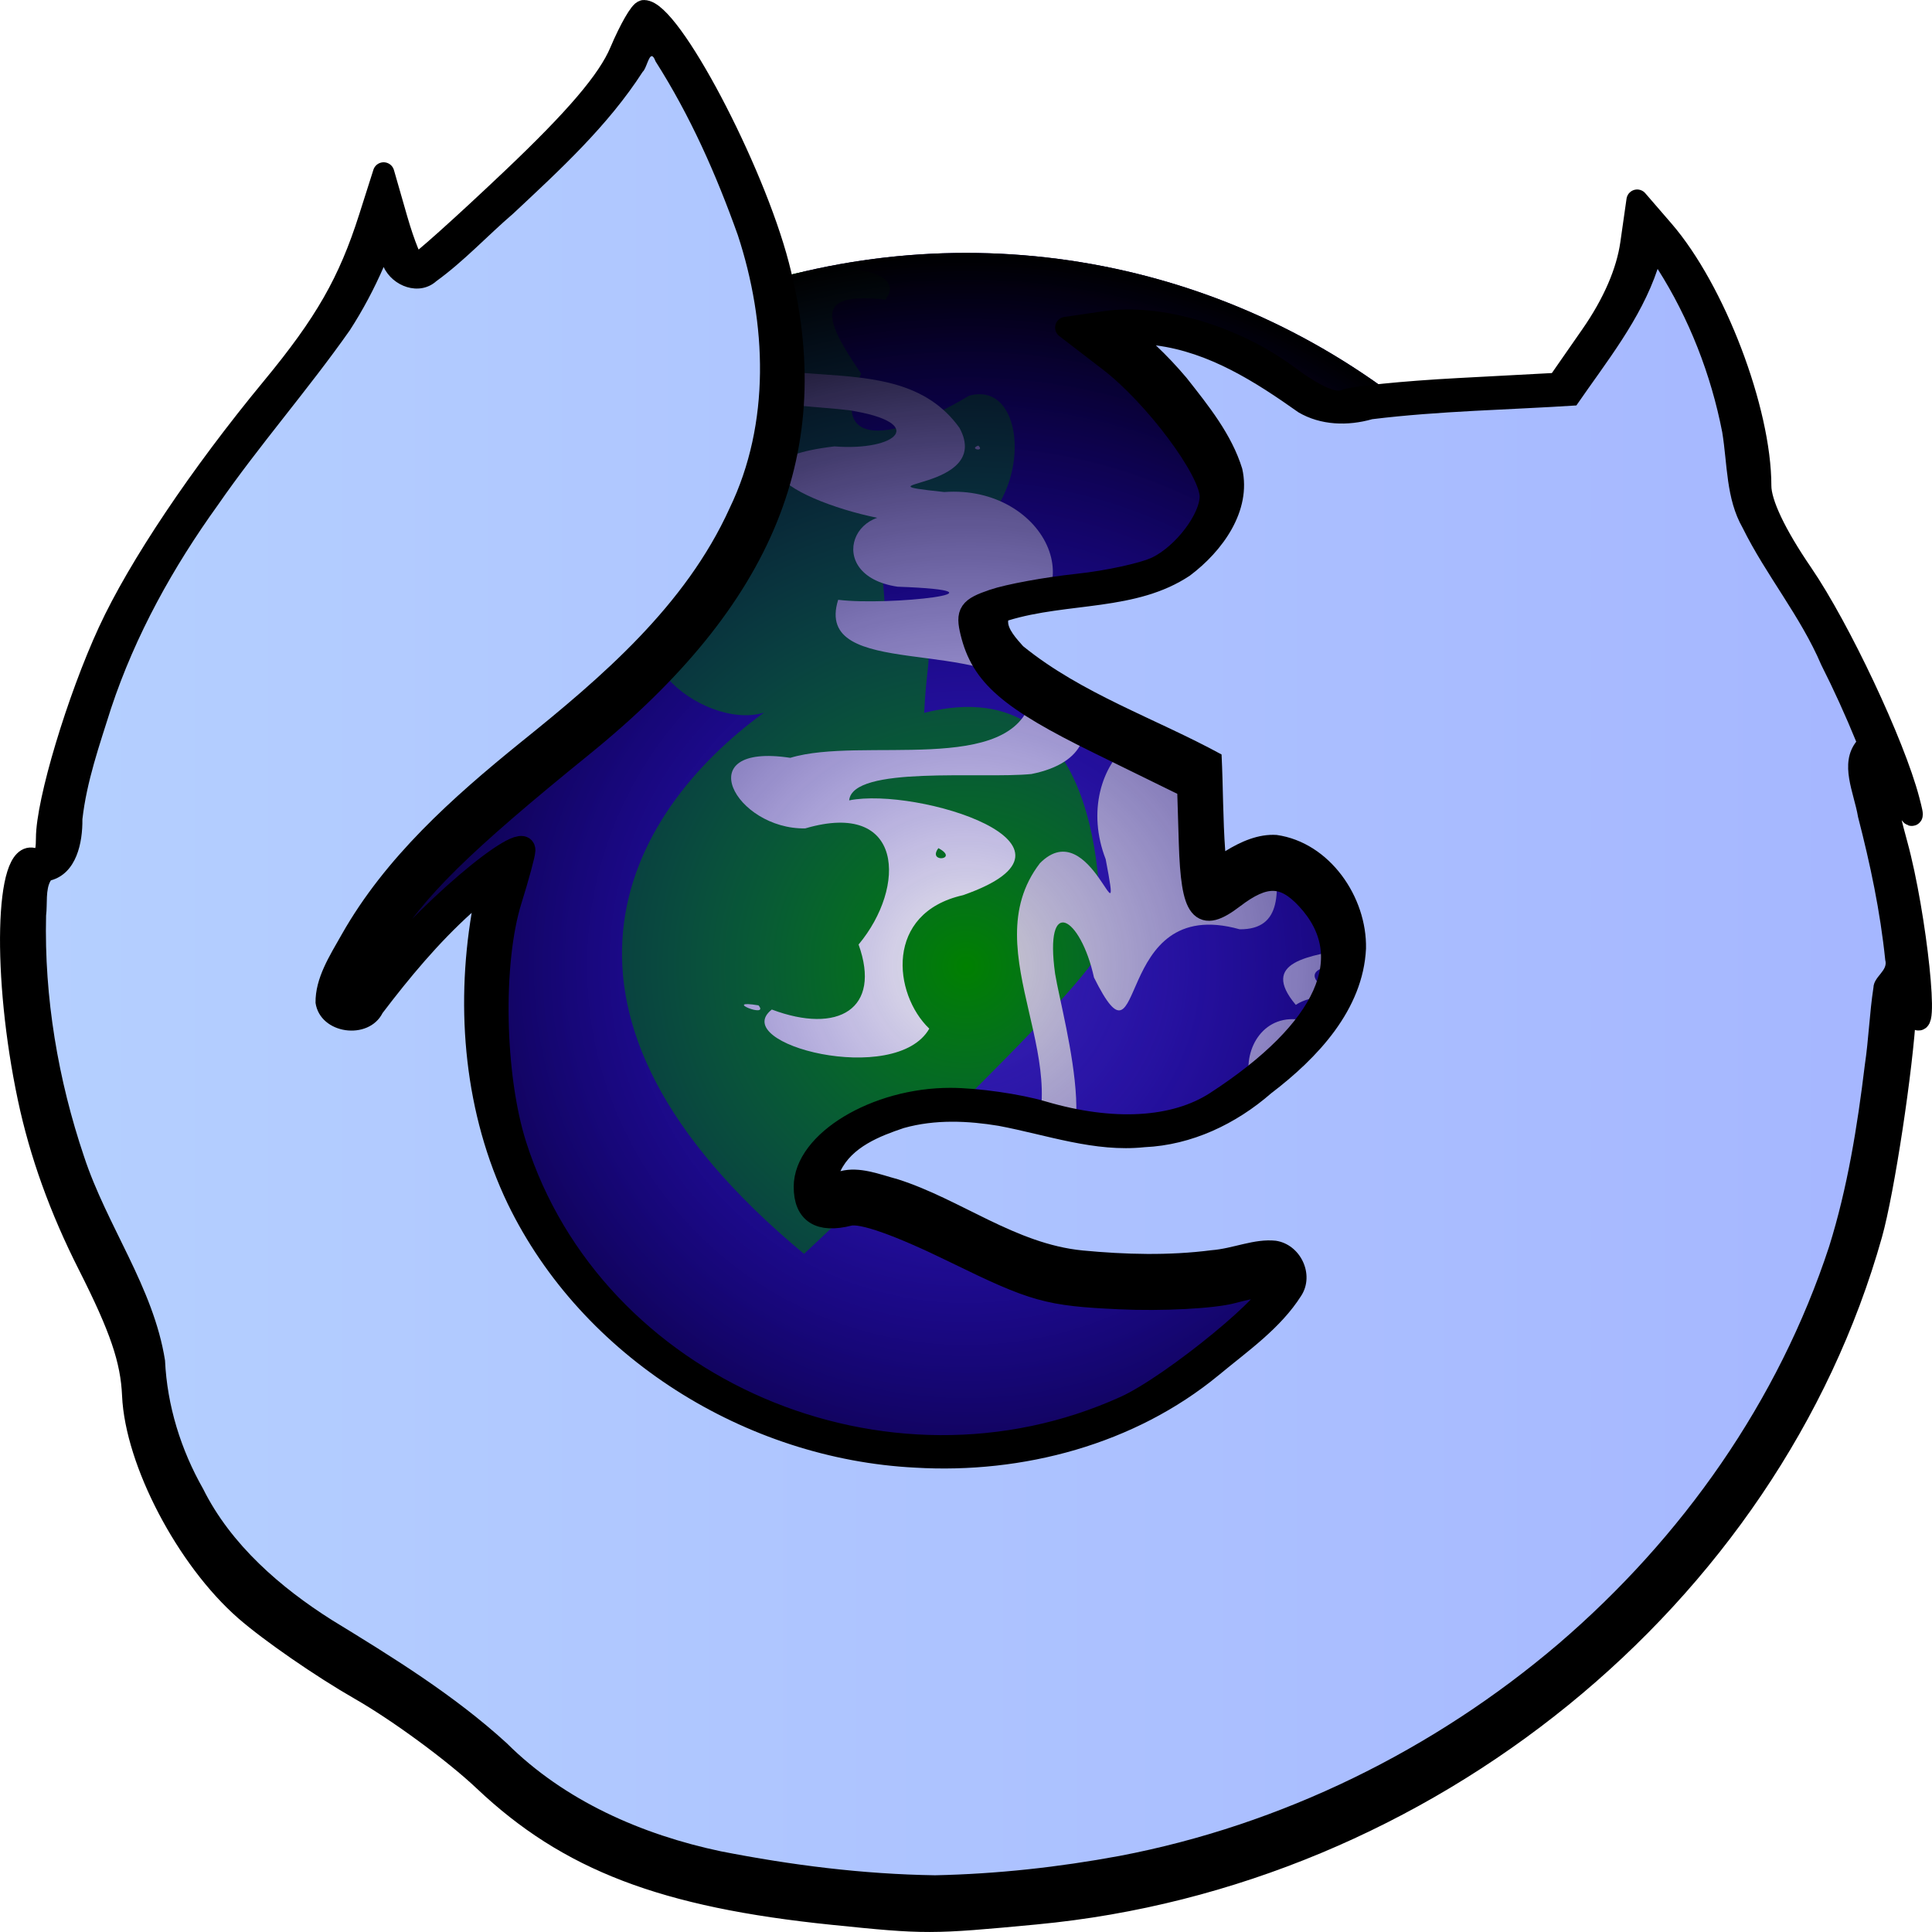 <?xml version="1.0" encoding="UTF-8" standalone="no"?>
<!-- Created with Inkscape (http://www.inkscape.org/) -->

<svg
   width="512"
   height="512"
   viewBox="0 0 135.467 135.467"
   version="1.1"
   id="svg5"
   inkscape:version="1.2.2 (b0a8486541, 2022-12-01)"
   sodipodi:docname="waterfox-light.svg"
   xmlns:inkscape="http://www.inkscape.org/namespaces/inkscape"
   xmlns:sodipodi="http://sodipodi.sourceforge.net/DTD/sodipodi-0.dtd"
   xmlns:xlink="http://www.w3.org/1999/xlink"
   xmlns="http://www.w3.org/2000/svg"
   xmlns:svg="http://www.w3.org/2000/svg">
  <sodipodi:namedview
     id="namedview7"
     pagecolor="#505050"
     bordercolor="#ffffff"
     borderopacity="1"
     inkscape:showpageshadow="0"
     inkscape:pageopacity="0"
     inkscape:pagecheckerboard="1"
     inkscape:deskcolor="#505050"
     inkscape:document-units="mm"
     showgrid="false"
     showguides="true"
     inkscape:zoom="1.0230034"
     inkscape:cx="482.40309"
     inkscape:cy="233.62581"
     inkscape:window-width="3256"
     inkscape:window-height="1080"
     inkscape:window-x="1864"
     inkscape:window-y="0"
     inkscape:window-maximized="1"
     inkscape:current-layer="layer1" />
  <defs
     id="defs2">
    <linearGradient
       inkscape:collect="always"
       id="linearGradient2530">
      <stop
         style="stop-color:#a5b6ff;stop-opacity:1;"
         offset="0"
         id="stop2526" />
      <stop
         style="stop-color:#b5d0ff;stop-opacity:1;"
         offset="1"
         id="stop2528" />
    </linearGradient>
    <linearGradient
       inkscape:collect="always"
       id="linearGradient2837">
      <stop
         style="stop-color:#2600ff;stop-opacity:0;"
         offset="0"
         id="stop2833" />
      <stop
         style="stop-color:#000000;stop-opacity:1;"
         offset="1"
         id="stop2835" />
    </linearGradient>
    <linearGradient
       inkscape:collect="always"
       id="linearGradient1150">
      <stop
         style="stop-color:#5576ff;stop-opacity:1;"
         offset="0"
         id="stop1146" />
      <stop
         style="stop-color:#86d7ff;stop-opacity:1;"
         offset="1"
         id="stop1148" />
    </linearGradient>
    <linearGradient
       inkscape:collect="always"
       id="linearGradient2826">
      <stop
         style="stop-color:#3823b0;stop-opacity:1;"
         offset="0"
         id="stop2822" />
      <stop
         style="stop-color:#0c005d;stop-opacity:1;"
         offset="1"
         id="stop2824" />
    </linearGradient>
    <linearGradient
       inkscape:collect="always"
       id="linearGradient22781">
      <stop
         style="stop-color:#ff6600;stop-opacity:1;"
         offset="0"
         id="stop22777" />
      <stop
         style="stop-color:#ffc200;stop-opacity:1;"
         offset="1"
         id="stop22779" />
    </linearGradient>
    <linearGradient
       inkscape:collect="always"
       xlink:href="#linearGradient2530"
       id="linearGradient22783"
       x1="23.206"
       y1="67.733"
       x2="112.26"
       y2="67.733"
       gradientUnits="userSpaceOnUse"
       gradientTransform="matrix(-1.504,0,0,1.504,169.624,-34.156)" />
    <clipPath
       clipPathUnits="userSpaceOnUse"
       id="clipPath2083">
      <path
         fill="currentColor"
         class="ColorScheme-Text"
         d="m -59.735,124.03 c -18.181,-1.712 -34.176,-14.716 -38.947,-31.664 -0.567,-2.013 -1.439,-7.76 -1.582,-10.427 -0.023,-0.422 -0.158,-0.359 -0.431,0.204 -0.707,1.454 -0.065,-4.689 0.833,-7.962 0.461,-1.681 0.769,-3.123 0.684,-3.205 -0.084,-0.082 -0.459,0.373 -0.833,1.011 -0.638,1.091 -0.663,1.099 -0.412,0.139 0.682,-2.608 3.221,-8.001 4.975,-10.567 1.247,-1.824 1.936,-3.279 1.936,-4.086 0,-3.52 2.138,-9.129 4.538,-11.903 l 1.219,-1.409 0.289,2.022 c 0.189,1.327 0.827,2.796 1.852,4.271 l 1.564,2.249 4.625,0.246 c 2.544,0.135 4.938,0.378 5.32,0.539 0.466,0.198 1.339,-0.185 2.655,-1.162 2.476,-1.838 5.96,-2.866 8.469,-2.5 l 1.856,0.271 -2.031,1.561 c -2.109,1.621 -4.706,5.103 -4.706,6.309 0,1.035 1.24,2.68 2.48,3.29 0.602,0.296 2.275,0.663 3.718,0.817 1.443,0.154 3.208,0.477 3.922,0.719 1.123,0.381 1.263,0.585 1.036,1.514 -0.49,2.012 -1.76,3.117 -5.934,5.162 l -4.171,2.045 -0.08,2.613 c -0.099,3.198 -0.519,3.721 -2.049,2.551 -1.455,-1.113 -2.346,-1.1 -3.416,0.05 -2.486,2.671 -0.952,6.097 4.237,9.467 1.93,1.253 4.813,1.415 8.074,0.453 1.135,-0.335 3.067,-0.611 4.293,-0.613 3.479,-0.007 6.812,2.005 6.812,4.112 0,1.226 -0.704,1.673 -2.081,1.323 -0.59,-0.149 -2.295,0.453 -4.937,1.745 -3.706,1.812 -4.333,1.988 -7.662,2.143 -1.994,0.093 -4.369,-0.032 -5.277,-0.275 -0.908,-0.244 -1.72,-0.376 -1.805,-0.294 -0.453,0.441 4.597,4.595 6.808,5.599 11.144,5.063 24.784,-0.792 28.405,-12.193 1.024,-3.223 1.125,-8.497 0.219,-11.402 -0.344,-1.104 -0.628,-2.152 -0.631,-2.328 -0.016,-1.088 5.038,3.238 7.015,6.005 1.757,2.459 1.502,1.373 -0.398,-1.693 -1.566,-2.528 -3.655,-4.584 -9.331,-9.187 -8.479,-6.876 -11.331,-13.88 -9.118,-22.391 1.182,-4.545 5.059,-11.876 6.277,-11.87 0.162,7.94e-4 0.657,0.859 1.1,1.907 0.568,1.343 2.056,3.091 5.045,5.928 2.331,2.212 4.354,4.023 4.495,4.023 0.141,0 0.533,-0.966 0.873,-2.147 l 0.617,-2.147 0.663,2.082 c 0.959,3.013 2.057,4.932 4.539,7.936 3.349,4.053 6.22,8.335 7.614,11.357 1.459,3.163 2.892,7.936 2.892,9.635 0,0.836 0.168,1.113 0.584,0.958 1.329,-0.496 1.471,5.473 0.266,11.154 -0.55,2.593 -1.471,5.153 -2.795,7.769 -1.493,2.95 -1.998,4.434 -2.07,6.082 -0.137,3.093 -2.51,7.626 -5.248,10.02 -1.156,1.01 -3.565,2.675 -5.355,3.698 -1.789,1.024 -4.391,2.937 -5.78,4.252 -3.917,3.706 -8.365,5.408 -16.238,6.214 -4.354,0.446 -4.566,0.446 -9.482,-0.018 z"
         id="path2085"
         style="color:#ececec;display:inline;fill:url(#linearGradient2087);fill-opacity:1;stroke-width:5.566"
         inkscape:label="fox" />
    </clipPath>
    <linearGradient
       inkscape:collect="always"
       xlink:href="#linearGradient22781"
       id="linearGradient2087"
       gradientUnits="userSpaceOnUse"
       gradientTransform="translate(-124.204,12.121)"
       x1="23.206"
       y1="67.733"
       x2="112.26"
       y2="67.733" />
    <filter
       inkscape:collect="always"
       style="color-interpolation-filters:sRGB"
       id="filter2089"
       x="-0.048"
       y="-0.048"
       width="1.096"
       height="1.096">
      <feGaussianBlur
         inkscape:collect="always"
         stdDeviation="1.781"
         id="feGaussianBlur2091" />
    </filter>
    <radialGradient
       inkscape:collect="always"
       xlink:href="#linearGradient2826"
       id="radialGradient2828"
       cx="67.733"
       cy="67.733"
       fx="67.733"
       fy="67.733"
       r="50"
       gradientUnits="userSpaceOnUse" />
    <radialGradient
       inkscape:collect="always"
       xlink:href="#linearGradient2837"
       id="radialGradient2828-3"
       cx="67.733"
       cy="67.733"
       fx="67.733"
       fy="67.733"
       r="50"
       gradientUnits="userSpaceOnUse"
       gradientTransform="translate(1.917806e-6)" />
    <filter
       inkscape:collect="always"
       style="color-interpolation-filters:sRGB"
       id="filter6509"
       x="-0.019"
       y="-0.025"
       width="1.038"
       height="1.05">
      <feGaussianBlur
         inkscape:collect="always"
         stdDeviation="1.046"
         id="feGaussianBlur6511" />
    </filter>
    <linearGradient
       inkscape:collect="always"
       xlink:href="#linearGradient1150"
       id="linearGradient6546"
       gradientUnits="userSpaceOnUse"
       gradientTransform="matrix(1.504,0,0,1.504,-546.187,-5.986)"
       x1="23.206"
       y1="67.733"
       x2="112.26"
       y2="67.733" />
    <linearGradient
       inkscape:collect="always"
       xlink:href="#linearGradient1150"
       id="linearGradient9480"
       gradientUnits="userSpaceOnUse"
       gradientTransform="matrix(1.504,0,0,1.504,-34.148,-34.153)"
       x1="23.206"
       y1="67.733"
       x2="112.26"
       y2="67.733" />
  </defs>
  <g
     inkscape:label="Layer 1"
     inkscape:groupmode="layer"
     id="layer1"
     style="display:inline">
    <circle
       style="display:inline;opacity:1;fill:url(#radialGradient2828);fill-opacity:1;stroke:none;stroke-width:0.609;stroke-linecap:round;stroke-linejoin:round;paint-order:stroke fill markers"
       id="path2040"
       cx="67.733"
       cy="67.733"
       r="50" />
    <path
       style="color:#000000;fill:#008000;stroke-linecap:round;stroke-linejoin:round;-inkscape-stroke:none;paint-order:stroke fill markers"
       d="M 56.375,87.917 C 36.06,71.058 43.79,57.084 53.572,49.966 c -4.305,1.338 -12.078,-4.955 -4.957,-8.404 3.335,-1.226 -3.614,1.252 -4.01,-1.186 -4.344,2.119 -2.333,-2.316 6.52,-8.242 5.021,-2.585 2.999,-7.942 -0.061,-9.652 1.238,-4.567 13.411,-4.589 11.024,-1.475 -4.946,-0.525 -4.411,1.226 -1.707,5.193 -2.252,4.767 1.384,5.245 7.568,1.546 4.711,-1.311 4.547,9.92 -2.685,10.67 -4.47,2.735 -3.311,-0.651 -3.196,5.005 3.959,3.546 3.032,0.551 2.731,6.564 13.143,-3.321 12.359,14.253 12.374,16.385 0.015,2.131 -20.796,21.548 -20.796,21.548 z"
       id="path4004-3"
       sodipodi:nodetypes="cccccccccccczc" />
    <path
       style="color:#000000;fill:#cccccc;stroke-linecap:round;stroke-linejoin:round;-inkscape-stroke:none;paint-order:stroke fill markers"
       d="m 71.647,81.502 c 4.449,-6.522 -3.548,-14.691 1.267,-20.973 3.582,-3.619 5.897,6.443 4.613,-0.285 -2.592,-6.688 4.006,-12.853 8.947,-6.299 -1.516,-4.245 4.449,-12.274 8.19,-5.302 1.363,3.282 1.889,3.939 4.309,3.442 -2.297,-4.252 -1.074,-9.925 5.216,-1.327 2.791,4.91 8.06,2.666 9.641,-0.463 4.615,1.047 5.142,13.209 1.932,10.953 0.319,-4.964 -3.045,-2.523 -6.896,0.343 -4.856,-2.052 -9.89,-4.912 -5.936,1.113 1.506,4.653 -3.378,9.636 -4.429,2.441 -2.918,-4.353 -3.292,-15.314 -8.937,-14.965 -3.378,4.103 3.38,15.031 -2.641,14.98 -9.072,-2.541 -6.483,10.881 -10.216,3.381 -0.941,-4.285 -3.508,-5.845 -2.724,-0.251 0.555,3.349 4.141,15.427 -2.334,13.212 z"
       id="path4004-6"
       sodipodi:nodetypes="ccccccccccccccccc" />
    <path
       style="color:#000000;fill:#e6e6e6;stroke-linecap:round;stroke-linejoin:round;-inkscape-stroke:none;paint-order:stroke fill markers"
       d="m 47.583,22.686 c 4.945,6.155 15.087,0.882 19.696,7.318 2.42,4.48 -7.88,3.766 -1.07,4.496 7.153,-0.533 11.131,7.574 3.422,10.393 4.503,-0.215 10.447,7.829 2.689,9.379 -3.536,0.349 -12.549,-0.612 -12.778,1.848 4.737,-0.96 18.038,3.135 7.981,6.648 -5.509,1.241 -4.897,6.935 -2.364,9.358 -2.345,4.11 -14.133,1.075 -11.041,-1.34 4.656,1.75 7.704,-0.039 6.083,-4.558 3.377,-4.048 3.174,-10.172 -3.74,-8.143 -4.89,0.086 -8.235,-6.037 -1.046,-4.948 5.014,-1.525 15.609,1.309 16.918,-4.194 -2.942,-4.427 -15.364,-1.142 -13.563,-6.887 3.531,0.444 12.895,-0.604 4.169,-0.918 -5.368,-0.792 -3.074,-6.664 1.501,-4.532 -4.069,0.233 -16.084,-4.091 -5.932,-5.307 4.373,0.348 6.612,-1.654 1.033,-2.533 -3.366,-0.444 -15.965,-0.529 -11.96,-6.079 z m 21.014,8.559 c -0.717,0.247 0.496,0.462 0,0 z m -1.631,1.049 0.193,0.086 z m 0.971,0.232 -0.136,0.024 z m -10.479,9.559 0.16,0.018 z m 8.34,17.385 c -0.811,1.075 1.504,0.802 0,0 z M 53.183,70.493 c -2.66,-0.44 0.81,0.96 0,0 z"
       id="path4004" />
    <path
       style="color:#000000;fill:#e6e6e6;stroke-linecap:round;stroke-linejoin:round;-inkscape-stroke:none;paint-order:stroke fill markers"
       d="m 97.578,49.666 c -5.766,0.487 -1.233,7.311 -2.385,7.609 -7.162,1.887 -0.637,2.868 2.452,4.33 7.051,7.224 -11.894,2.774 -6.787,8.854 3.207,-2.084 8.308,3.022 2.75,2.118 -6.508,-4.558 -8.958,6.312 -1.399,6.29 1.27,3.378 -4.044,8.029 -0.158,10.766 -3.426,1.934 -6.895,8.887 -0.016,7.079 8.485,2.033 -4.303,7.612 -2.269,9.26 4.416,-1.931 11.088,-11.066 1.515,-9.555 -6.304,-3.666 7.246,-5.395 1.053,-10.358 -0.192,-4.25 5.176,-8.601 -2.716,-9.486 -5.993,-6.737 11.314,0.78 7.718,-6.334 -4.192,0.323 -8.203,-2.939 -1.832,-2.539 9.498,-1.213 3.386,-7.478 -1.143,-9.006 8.111,0.825 -1.589,-5.429 1.999,-6.888 2.138,0.033 4.673,0.274 1.219,-2.141 z m -2.229,28.994 -0.248,0.037 z m -5.057,7.994 0.055,0.058 z"
       id="path4732" />
    <circle
       style="display:inline;fill:url(#radialGradient2828-3);fill-opacity:1;stroke:none;stroke-width:0.609;stroke-linecap:round;stroke-linejoin:round;paint-order:stroke fill markers"
       id="path2040-5"
       cx="67.733"
       cy="67.733"
       r="50" />
    <path
       fill="currentColor"
       class="ColorScheme-Text"
       d="m 72.645,134.186 c 27.349,-2.576 51.409,-22.137 58.587,-47.631 0.852,-3.027 2.164,-11.673 2.38,-15.685 0.035,-0.635 0.237,-0.54 0.648,0.307 1.064,2.187 0.098,-7.053 -1.254,-11.978 -0.693,-2.528 -1.157,-4.698 -1.029,-4.821 0.127,-0.123 0.691,0.561 1.253,1.521 0.96,1.641 0.997,1.653 0.619,0.209 -1.026,-3.923 -4.846,-12.036 -7.484,-15.896 -1.876,-2.744 -2.913,-4.932 -2.913,-6.147 0,-5.295 -3.217,-13.732 -6.826,-17.906 l -1.833,-2.12 -0.434,3.042 c -0.285,1.995 -1.243,4.206 -2.786,6.425 l -2.352,3.383 -6.958,0.371 c -3.827,0.203 -7.428,0.569 -8.002,0.811 -0.701,0.297 -2.014,-0.278 -3.994,-1.749 -3.724,-2.764 -8.965,-4.311 -12.74,-3.761 l -2.792,0.407 3.055,2.348 c 3.173,2.439 7.079,7.676 7.079,9.491 0,1.557 -1.865,4.031 -3.731,4.948 -0.905,0.445 -3.422,0.998 -5.592,1.229 -2.171,0.231 -4.826,0.717 -5.9,1.082 -1.689,0.572 -1.9,0.88 -1.559,2.277 0.738,3.026 2.648,4.688 8.926,7.766 l 6.274,3.076 0.12,3.931 c 0.149,4.81 0.78,5.598 3.082,3.837 2.189,-1.674 3.529,-1.655 5.139,0.076 3.739,4.018 1.432,9.172 -6.374,14.241 -2.903,1.885 -7.24,2.129 -12.146,0.682 -1.708,-0.504 -4.614,-0.919 -6.457,-0.923 -5.233,-0.01 -10.247,3.017 -10.247,6.186 0,1.844 1.059,2.517 3.131,1.99 0.887,-0.225 3.453,0.681 7.427,2.625 5.574,2.726 6.518,2.99 11.525,3.223 3,0.139 6.572,-0.048 7.938,-0.413 1.366,-0.367 2.588,-0.565 2.715,-0.442 0.682,0.663 -6.916,6.912 -10.242,8.423 -16.763,7.616 -37.282,-1.192 -42.729,-18.342 -1.54,-4.849 -1.692,-12.782 -0.329,-17.152 0.518,-1.661 0.945,-3.237 0.949,-3.502 0.023,-1.637 -7.578,4.871 -10.552,9.034 -2.643,3.7 -2.259,2.066 0.598,-2.547 2.356,-3.802 5.498,-6.896 14.036,-13.82 C 53.626,41.948 57.916,31.412 54.587,18.609 52.809,11.772 46.977,0.744 45.144,0.753 c -0.244,0.001 -0.988,1.292 -1.654,2.868 -0.855,2.02 -3.093,4.65 -7.589,8.917 -3.507,3.328 -6.55,6.051 -6.761,6.051 -0.212,0 -0.802,-1.453 -1.313,-3.229 l -0.928,-3.229 -0.997,3.132 c -1.443,4.532 -3.094,7.418 -6.828,11.938 -5.038,6.097 -9.356,12.539 -11.453,17.083 -2.195,4.757 -4.35,11.938 -4.35,14.494 0,1.258 -0.253,1.675 -0.879,1.442 -1.999,-0.746 -2.213,8.232 -0.4,16.778 0.827,3.9 2.213,7.752 4.204,11.687 2.245,4.437 3.005,6.669 3.114,9.148 0.206,4.653 3.775,11.472 7.894,15.073 1.739,1.52 5.363,4.023 8.055,5.563 2.692,1.54 6.605,4.419 8.695,6.397 5.892,5.574 12.583,8.135 24.426,9.348 6.55,0.671 6.869,0.67 14.263,-0.027 z"
       id="path2024"
       style="color:#ececec;display:inline;fill:url(#linearGradient22783);fill-opacity:1;stroke:#000000;stroke-width:1.504;stroke-linecap:round;stroke-linejoin:round;stroke-dasharray:none;stroke-opacity:1;paint-order:stroke fill markers"
       inkscape:label="fox" />
    <path
       id="path2024-7"
       style="color:#ececec;display:inline;opacity:1;mix-blend-mode:color-burn;fill:#000000;fill-opacity:1;stroke-width:5.566;filter:url(#filter2089)"
       class="ColorScheme-Text"
       inkscape:label="fox"
       d="m -41.454,35.327 c -1.218,-0.006 -5.095,7.325 -6.277,11.87 -2.213,8.511 0.639,15.515 9.118,22.391 5.676,4.603 7.765,6.659 9.331,9.187 1.9,3.066 2.155,4.152 0.398,1.693 -1.977,-2.767 -7.03,-7.093 -7.015,-6.005 0.003,0.177 0.286,1.225 0.63,2.329 0.906,2.905 0.806,8.179 -0.218,11.402 -3.621,11.401 -17.261,17.256 -28.405,12.193 -2.211,-1.005 -7.262,-5.158 -6.808,-5.599 0.085,-0.082 0.896,0.05 1.805,0.294 0.908,0.243 3.282,0.367 5.277,0.275 3.329,-0.155 3.956,-0.331 7.662,-2.143 2.642,-1.292 4.347,-1.894 4.937,-1.745 1.377,0.35 2.082,-0.097 2.082,-1.323 0,-2.107 -3.333,-4.119 -6.812,-4.112 -1.226,0.003 -3.157,0.279 -4.293,0.613 -3.261,0.962 -6.144,0.8 -8.074,-0.453 -5.189,-3.37 -6.723,-6.796 -4.237,-9.467 1.07,-1.15 1.961,-1.163 3.416,-0.05 1.53,1.171 1.95,0.647 2.048,-2.551 l 0.08,-2.613 4.171,-2.044 c 4.174,-2.046 5.444,-3.151 5.934,-5.163 0.226,-0.928 0.086,-1.133 -1.037,-1.513 -0.714,-0.242 -2.479,-0.566 -3.922,-0.719 -1.443,-0.154 -3.116,-0.521 -3.718,-0.816 -1.24,-0.61 -2.48,-2.255 -2.48,-3.29 0,-1.206 2.597,-4.688 4.706,-6.309 l 2.031,-1.561 -1.856,-0.271 c -2.51,-0.366 -5.994,0.663 -8.469,2.5 -1.316,0.977 -2.189,1.36 -2.655,1.163 -0.382,-0.161 -2.776,-0.405 -5.32,-0.54 l -4.626,-0.246 -1.564,-2.249 c -1.026,-1.475 -1.663,-2.945 -1.852,-4.271 l -0.289,-2.023 -1.219,1.409 c -2.4,2.775 -4.538,8.383 -4.538,11.903 0,0.808 -0.69,2.262 -1.937,4.087 -1.754,2.566 -4.293,7.959 -4.975,10.567 -0.251,0.96 -0.227,0.952 0.411,-0.139 0.373,-0.638 0.749,-1.093 0.833,-1.011 0.085,0.082 -0.223,1.524 -0.684,3.205 -0.899,3.273 -1.541,9.416 -0.834,7.962 0.273,-0.563 0.408,-0.627 0.431,-0.204 0.143,2.667 1.016,8.415 1.582,10.427 4.771,16.948 20.766,29.951 38.947,31.663 v 10e-4 c 4.915,0.463 5.128,0.464 9.482,0.018 7.873,-0.806 12.321,-2.509 16.238,-6.215 1.39,-1.315 3.991,-3.229 5.781,-4.252 1.789,-1.024 4.198,-2.688 5.354,-3.698 2.738,-2.394 5.112,-6.927 5.248,-10.02 0.072,-1.648 0.577,-3.131 2.07,-6.081 1.324,-2.616 2.245,-5.177 2.795,-7.77 1.205,-5.681 1.063,-11.649 -0.266,-11.153 -0.416,0.155 -0.584,-0.122 -0.584,-0.959 0,-1.699 -1.433,-6.472 -2.892,-9.635 -1.394,-3.021 -4.265,-7.303 -7.613,-11.356 -2.482,-3.004 -3.579,-4.923 -4.539,-7.936 l -0.663,-2.083 -0.617,2.147 c -0.339,1.181 -0.732,2.147 -0.873,2.147 -0.141,0 -2.163,-1.81 -4.494,-4.022 -2.989,-2.836 -4.477,-4.585 -5.045,-5.928 -0.443,-1.048 -0.938,-1.906 -1.1,-1.906 z m -0.379,2.122 c 0.153,-0.003 0.261,0.592 0.423,0.729 1.622,2.52 3.86,4.573 6.035,6.609 1.207,1.035 2.294,2.218 3.583,3.15 0.798,0.715 2.044,0.247 2.46,-0.657 0.447,1.023 0.971,2.013 1.578,2.95 1.959,2.788 4.241,5.385 6.151,8.148 2.081,2.89 3.84,6.047 4.981,9.482 0.534,1.693 1.135,3.398 1.335,5.167 -0.013,1.082 0.269,2.52 1.47,2.849 0.262,0.405 0.155,1.112 0.223,1.639 0.092,3.819 -0.562,7.662 -1.769,11.234 -1.066,3.244 -3.235,6.089 -3.776,9.506 -0.098,2.107 -0.736,4.16 -1.777,5.991 -1.296,2.609 -3.629,4.612 -5.997,6.11 -2.836,1.735 -5.686,3.49 -8.152,5.74 -2.698,2.69 -6.3,4.267 -9.988,5.046 -3.308,0.647 -6.601,1.065 -9.985,1.117 -2.908,-0.062 -5.751,-0.376 -8.599,-0.902 -7.55,-1.437 -14.66,-4.935 -20.475,-9.896 -5.765,-4.945 -10.242,-11.299 -12.609,-18.514 -0.853,-2.721 -1.32,-5.619 -1.664,-8.468 -0.18,-1.198 -0.218,-2.413 -0.402,-3.606 -0.015,-0.52 -0.697,-0.781 -0.55,-1.285 0.234,-2.272 0.696,-4.454 1.268,-6.668 0.188,-1.134 0.888,-2.466 0.085,-3.51 0.497,-1.214 1.038,-2.41 1.63,-3.58 0.969,-2.273 2.579,-4.185 3.667,-6.393 0.778,-1.363 0.703,-2.955 0.95,-4.457 0.523,-2.687 1.541,-5.299 3.012,-7.611 0.792,2.369 2.391,4.334 3.787,6.365 3.182,0.208 6.352,0.253 9.518,0.641 1.138,0.323 2.399,0.293 3.443,-0.322 1.999,-1.417 4.157,-2.798 6.642,-3.119 -0.506,0.477 -0.983,0.985 -1.432,1.517 -1.02,1.296 -2.101,2.633 -2.592,4.231 -0.448,1.979 0.931,3.855 2.438,4.985 2.507,1.677 5.692,1.236 8.472,2.092 0.056,0.38 -0.407,0.872 -0.693,1.197 -2.751,2.231 -6.173,3.368 -9.254,5.05 -0.075,1.502 -0.061,3.008 -0.172,4.508 -0.717,-0.442 -1.536,-0.812 -2.398,-0.756 -2.467,0.349 -4.216,2.889 -4.164,5.301 0.137,2.855 2.265,5.099 4.42,6.742 1.643,1.434 3.706,2.416 5.905,2.514 2.327,0.247 4.554,-0.573 6.805,-0.996 1.403,-0.232 2.944,-0.313 4.419,0.103 1.116,0.374 2.419,0.885 2.954,2.01 -0.903,-0.232 -1.82,0.148 -2.685,0.381 -2.934,0.938 -5.466,3.006 -8.601,3.316 -1.994,0.19 -4.023,0.246 -6.013,-0.011 -1.009,-0.075 -1.985,-0.55 -2.999,-0.442 -1.152,0.169 -1.825,1.574 -1.185,2.565 0.964,1.521 2.487,2.574 3.854,3.708 3.917,3.224 9.123,4.603 14.139,4.306 7.892,-0.396 15.529,-5.136 18.999,-12.298 2.008,-4.182 2.444,-9.023 1.682,-13.568 1.551,1.4 2.892,3.011 4.154,4.671 0.659,1.298 2.914,0.989 3.125,-0.473 0.018,-1.16 -0.668,-2.211 -1.223,-3.195 -2.035,-3.592 -5.158,-6.372 -8.328,-8.941 -3.809,-3.062 -7.694,-6.382 -9.754,-10.927 -1.915,-3.964 -1.731,-8.623 -0.382,-12.73 1.013,-2.84 2.216,-5.557 3.836,-8.102 0.065,-0.173 0.121,-0.241 0.172,-0.242 z"
       clip-path="url(#clipPath2083)"
       transform="matrix(-1.504,0,0,1.504,-17.214,-52.388)" />
  </g>
  <g
     inkscape:groupmode="layer"
     id="layer2"
     inkscape:label="Layer 2"
     style="display:none">
    <path
       id="path3936"
       clip-path="none"
       style="color:#000000;opacity:0.434;mix-blend-mode:overlay;fill:#ffffff;-inkscape-stroke:none;filter:url(#filter6509)"
       d="m 104.968,25.741 c -3.627,-0.21 -7.386,1.151 -10.845,5.022 l -0.07,0.076 -0.049,0.092 c -1.578,2.915 -3.197,4.358 -4.822,4.992 -1.625,0.634 -3.358,0.494 -5.277,-0.068 -0.894,-0.262 -1.816,-0.625 -2.758,-1.026 0.256,0.76 0.547,1.514 0.877,2.262 0.461,0.166 0.924,0.323 1.385,0.458 2.123,0.622 4.309,0.839 6.416,0.018 2.082,-0.812 3.983,-2.606 5.673,-5.688 4.229,-4.696 8.328,-5.133 12.486,-3.762 4.177,1.378 8.326,4.776 11.879,7.912 l 0.168,0.147 0.217,0.051 c 1.097,0.255 2.125,0.328 3.11,0.296 -0.396,-0.594 -0.813,-1.198 -1.238,-1.806 -0.428,-0.042 -0.861,-0.096 -1.316,-0.195 -3.54,-3.116 -7.702,-6.576 -12.267,-8.082 -1.164,-0.384 -2.358,-0.628 -3.567,-0.698 z m -82.448,9.05 c -0.318,0.007 -0.635,0.039 -0.95,0.094 -2.517,0.438 -4.974,2.143 -7.437,3.791 -2.153,1.441 -4.29,2.795 -6.198,3.412 -0.385,0.65 -0.777,1.353 -1.175,2.091 0.235,-0.026 0.471,-0.05 0.704,-0.098 2.64,-0.541 5.185,-2.291 7.649,-3.939 2.464,-1.649 4.855,-3.188 6.76,-3.52 0.952,-0.166 1.75,-0.069 2.533,0.395 0.783,0.464 1.585,1.347 2.34,2.899 l 0.013,0.027 0.014,0.025 c 1.481,2.588 3.25,4.237 5.193,5.09 1.943,0.853 4.015,0.89 6.02,0.434 3.867,-0.88 7.55,-3.531 10.551,-6.027 3.811,0.936 7.696,1.72 11.324,1.516 -2.155,-0.235 -4.628,-0.779 -5.524,-1.22 -0.558,-0.274 -1.109,-0.696 -1.616,-1.182 -1.381,-0.263 -2.776,-0.563 -4.179,-0.913 l -0.437,-0.107 -0.344,0.289 c -2.973,2.505 -6.699,5.135 -10.166,5.924 -1.734,0.394 -3.376,0.347 -4.918,-0.33 -1.542,-0.677 -3.031,-2.004 -4.373,-4.35 -0.849,-1.726 -1.84,-2.907 -2.998,-3.594 -0.878,-0.52 -1.833,-0.728 -2.786,-0.707 z M 129.292,47.77 c -4.429,0.954 -8.848,2.042 -13.142,3.663 l -0.032,0.011 -0.033,0.014 c -3.243,1.458 -6.431,3.836 -9.601,5.32 -1.678,0.785 -3.293,1.314 -4.911,1.395 0.77,0.69 1.48,1.347 2.108,1.958 1.296,-0.282 2.558,-0.738 3.762,-1.302 3.457,-1.618 6.657,-3.984 9.541,-5.288 4.208,-1.586 8.614,-2.648 13.087,-3.601 -0.248,-0.73 -0.509,-1.454 -0.779,-2.171 z M 98.871,59.374 c -0.122,0.019 -0.187,0.101 -0.184,0.254 0.001,0.075 0.042,0.272 0.103,0.528 0.699,0.161 1.395,0.241 2.085,0.256 -0.941,-0.679 -1.679,-1.089 -2.003,-1.038 z m -46.884,1.374 c -0.615,0.394 -1.221,0.804 -1.813,1.227 -0.436,0.312 -0.859,0.608 -1.287,0.913 0.034,0.026 0.065,0.043 0.099,0.07 2.012,1.539 2.748,1.13 3,-2.21 z M 35.807,61.929 c -1.368,-0.034 -2.744,0.522 -4.027,1.297 -3.067,1.852 -5.828,5.067 -7.672,7.434 C 17.76,65.058 9.798,63.038 1.673,62.832 c -0.138,0.751 -0.262,1.498 -0.374,2.247 8.225,0.137 16.154,2.152 22.185,7.957 l 0.924,0.889 0.767,-1.024 c 1.68,-2.238 4.921,-6.015 7.774,-7.738 1.426,-0.861 2.638,-1.14 3.476,-0.85 0.839,0.291 1.734,1.226 2.357,3.766 l 0.197,0.803 0.824,0.057 c 0.889,0.062 1.726,-0.026 2.539,-0.175 -0.231,-0.802 -0.291,-1.587 -0.191,-2.349 -0.513,0.109 -1.032,0.188 -1.564,0.197 -0.754,-2.289 -1.856,-3.897 -3.422,-4.44 C 36.717,62.017 36.263,61.94 35.807,61.929 Z m 94.553,12.42 c -4.677,0.15 -9.286,1.613 -13.817,3.677 -7.405,3.373 -14.729,8.283 -22.207,11.787 l -0.138,0.065 -0.117,0.099 c -0.085,0.073 -0.171,0.133 -0.256,0.205 -2.779,3.292 -6.245,5.951 -10.105,7.851 3.936,-1.066 7.848,-2.98 11.696,-6.231 7.651,-3.6 14.944,-8.469 22.066,-11.713 5.459,-2.487 10.744,-4.008 16.064,-3.41 0.149,-0.722 0.281,-1.445 0.401,-2.165 -1.2,-0.144 -2.397,-0.202 -3.588,-0.164 z M 20.564,93.478 c -4.432,-0.015 -8.937,0.44 -13.454,1.014 0.329,0.745 0.671,1.484 1.029,2.215 9.917,-1.22 19.521,-1.701 28.187,1.703 l 0.385,0.152 0.393,-0.134 C 42.699,96.528 48.268,96.484 53.846,97.004 52.749,96.264 51.596,95.405 50.501,94.528 46.007,94.358 41.433,94.686 36.787,96.197 31.565,94.209 26.121,93.496 20.564,93.478 Z M 122.443,103.796 c -5.357,0.106 -10.703,1.133 -15.72,2.699 -4.814,0.46 -8.573,2.903 -12.016,5.107 -3.492,2.236 -6.658,4.17 -10.414,4.274 -4.157,-0.51 -8.878,-2.551 -13.762,-3.719 -4.923,-1.177 -10.282,-1.331 -14.994,2.455 l -0.115,0.093 -0.098,0.113 c -6.058,7.104 -16.038,7.941 -25.291,7.21 1.726,1.206 3.515,2.328 5.35,3.378 8.05,-0.036 16.402,-1.786 22.137,-8.328 3.801,-3.054 7.751,-2.925 12.275,-1.844 4.524,1.082 9.348,3.236 14.238,3.809 l 0.105,0.014 0.107,-0.002 c 4.845,-0.088 8.63,-2.521 12.168,-4.787 3.538,-2.266 6.85,-4.378 10.875,-4.678 l 0.181,-0.014 0.174,-0.055 c 4.964,-1.551 10.206,-2.528 15.385,-2.578 0.599,-1.025 1.134,-2.082 1.585,-3.137 -0.723,-0.02 -1.447,-0.026 -2.171,-0.012 z"
       transform="matrix(-1,0,0,1,135.468,0)" />
  </g>
</svg>
